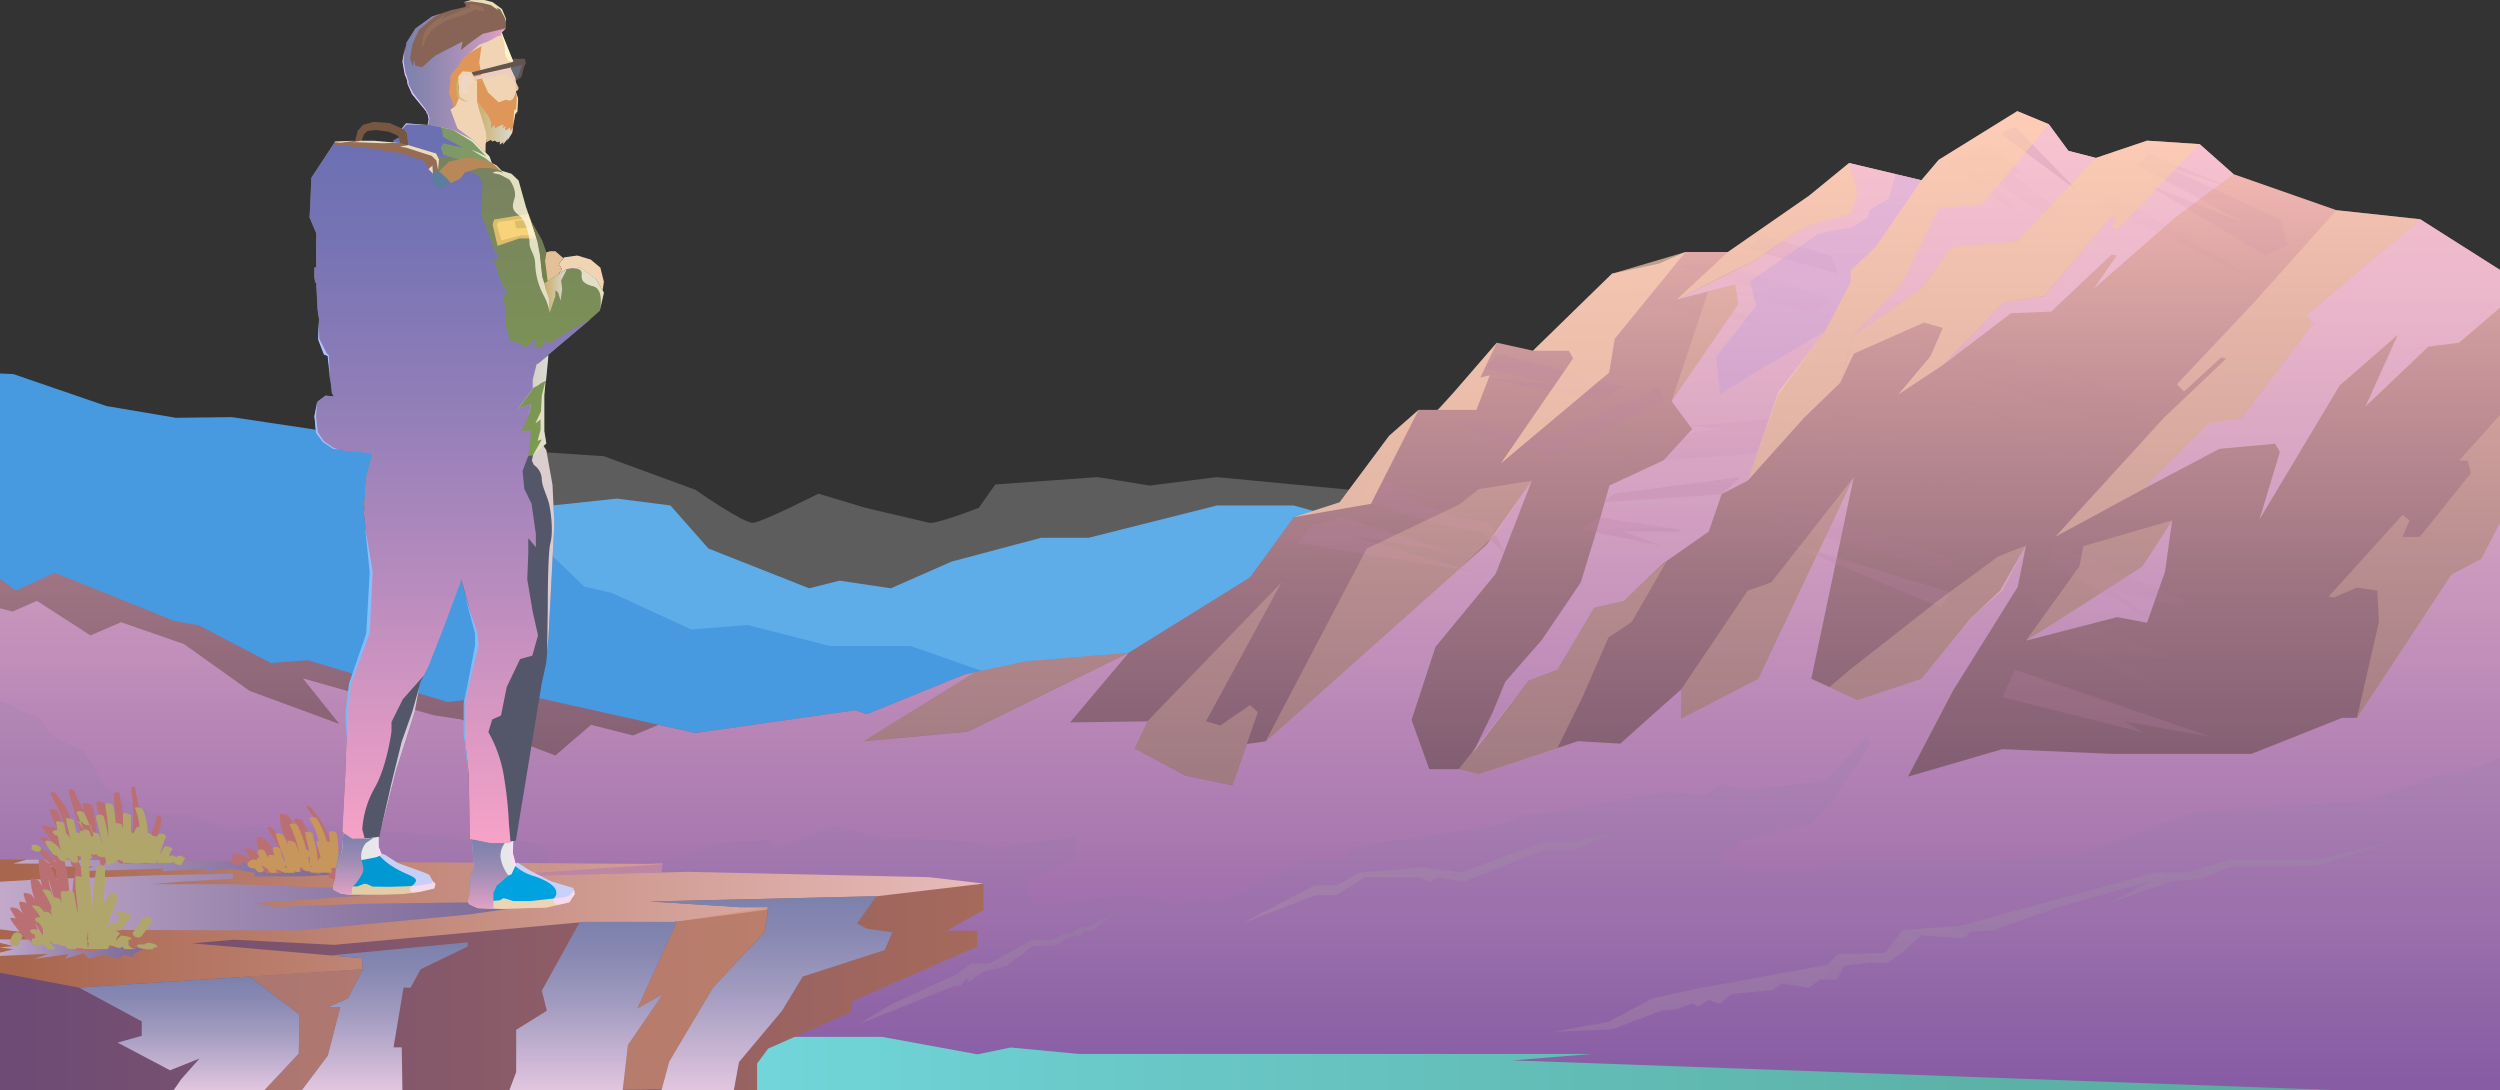 <svg xmlns="http://www.w3.org/2000/svg" xmlns:xlink="http://www.w3.org/1999/xlink" viewBox="0 0 530 231.15"><rect x="0" y="0" width="530" height="231.15" fill="#333333" stroke="none"/><defs><style>.cls-1{isolation:isolate;}.cls-2{opacity:0.21;fill:url(#linear-gradient);}.cls-3{fill:#5ebaff;opacity:0.86;}.cls-4{fill:#4799e0;}.cls-5{fill:url(#linear-gradient-2);}.cls-6{fill:#4a5c63;}.cls-7{opacity:0.88;fill:url(#linear-gradient-3);}.cls-10,.cls-11,.cls-13,.cls-23,.cls-25,.cls-26,.cls-27,.cls-28,.cls-30,.cls-31,.cls-52,.cls-53,.cls-56,.cls-57,.cls-61,.cls-63,.cls-64,.cls-7,.cls-70,.cls-71,.cls-73,.cls-74,.cls-75,.cls-76,.cls-77,.cls-78,.cls-9{mix-blend-mode:multiply;}.cls-8{fill:url(#linear-gradient-4);}.cls-9{opacity:0.24;}.cls-10,.cls-11,.cls-12{fill:#bd80a3;}.cls-10{opacity:0.41;}.cls-11{opacity:0.16;}.cls-13{fill:#9484ff;opacity:0.15;}.cls-14,.cls-15,.cls-16{opacity:0.18;}.cls-14{fill:url(#linear-gradient-5);}.cls-15{fill:url(#linear-gradient-6);}.cls-16{fill:url(#linear-gradient-7);}.cls-17,.cls-18,.cls-19,.cls-20{fill:#ffd4b5;}.cls-17{opacity:0.25;}.cls-18{opacity:0.57;}.cls-19{opacity:0.44;}.cls-20{opacity:0.67;}.cls-21{fill:url(#linear-gradient-8);}.cls-22{fill:url(#linear-gradient-9);}.cls-23{fill:url(#linear-gradient-10);}.cls-24{fill:#d49473;}.cls-24,.cls-29{opacity:0.55;}.cls-25{fill:url(#linear-gradient-11);}.cls-26{fill:url(#linear-gradient-12);}.cls-27{fill:url(#linear-gradient-13);}.cls-28{fill:url(#linear-gradient-14);}.cls-29{fill:#d4949e;}.cls-30{fill:url(#linear-gradient-15);}.cls-31{fill:url(#linear-gradient-16);}.cls-32{fill:#ba7073;}.cls-33{fill:#b0a66b;}.cls-34{fill:#bf9e4f;}.cls-35{fill:#c7965c;}.cls-36{fill:#63544d;}.cls-37{fill:#636b75;}.cls-38{fill:#e5bf9e;}.cls-39{fill:#f1d4b3;}.cls-40{fill:#545669;}.cls-41{fill:#e6e7e8;}.cls-42{fill:url(#linear-gradient-17);}.cls-43{fill:url(#linear-gradient-18);}.cls-44{fill:#00a3e0;}.cls-45{fill:#0099d4;}.cls-46{fill:url(#linear-gradient-19);}.cls-47{fill:#775642;}.cls-48{fill:#dcbd6b;}.cls-49{fill:#f7d479;}.cls-50{fill:#de9659;}.cls-51{fill:#876455;}.cls-52{fill:#edccc1;}.cls-53{fill:url(#linear-gradient-20);}.cls-54{fill:#b98858;}.cls-55{fill:#5b7e9d;}.cls-56{fill:#e1d6dc;}.cls-57{fill:url(#linear-gradient-21);}.cls-58{fill:#956c54;}.cls-59{fill:#708db4;}.cls-60{fill:#8d6f52;}.cls-61,.cls-67,.cls-74{fill:#edd9d4;}.cls-62{fill:#c49e70;opacity:0.2;}.cls-63{fill:url(#linear-gradient-22);}.cls-64{fill:url(#linear-gradient-23);}.cls-65{fill:#6a9bc1;}.cls-66{fill:#5884b1;}.cls-68{fill:#edd4b5;}.cls-69{fill:#e3cca6;}.cls-70{fill:url(#linear-gradient-24);}.cls-71{fill:url(#linear-gradient-25);}.cls-72{fill:#726658;}.cls-73{fill:url(#linear-gradient-26);}.cls-74{opacity:0.56;}.cls-75{fill:url(#linear-gradient-27);}.cls-76{fill:url(#linear-gradient-28);}.cls-77{fill:url(#linear-gradient-29);}.cls-78{fill:url(#linear-gradient-30);}.cls-79{fill:#e4c099;}.cls-80{opacity:0.8;fill:url(#linear-gradient-31);}.cls-81{fill:url(#linear-gradient-32);}</style><linearGradient id="linear-gradient" x1="265" y1="288.84" x2="265" y2="152.91" gradientTransform="matrix(-1, 0, 0, 1, 530, 0)" gradientUnits="userSpaceOnUse"><stop offset="0" stop-color="#f5e6e3"/><stop offset="0.57" stop-color="#fcf7f7"/><stop offset="0.99" stop-color="#fff"/></linearGradient><linearGradient id="linear-gradient-2" x1="265" y1="290" x2="265" y2="82.41" gradientTransform="matrix(-1, 0, 0, 1, 530, -58.85)" gradientUnits="userSpaceOnUse"><stop offset="0" stop-color="#634561"/><stop offset="0.12" stop-color="#6a4b65"/><stop offset="0.3" stop-color="#7e5b70"/><stop offset="0.52" stop-color="#9e7482"/><stop offset="0.76" stop-color="#cb989b"/><stop offset="1" stop-color="#ffc2b8"/></linearGradient><linearGradient id="linear-gradient-3" x1="265" y1="290" x2="265" y2="85.17" gradientTransform="matrix(-1, 0, 0, 1, 530, 0)" gradientUnits="userSpaceOnUse"><stop offset="0.01" stop-color="#8f5cad"/><stop offset="0.17" stop-color="#a572b5"/><stop offset="0.54" stop-color="#d19ec6"/><stop offset="0.83" stop-color="#edbad0"/><stop offset="1" stop-color="#f7c4d4"/></linearGradient><linearGradient id="linear-gradient-4" x1="33.47" y1="282.04" x2="530" y2="282.04" gradientTransform="matrix(-1, 0, 0, 1, 530, -58.85)" gradientUnits="userSpaceOnUse"><stop offset="0" stop-color="#59ab9e"/><stop offset="0.18" stop-color="#5db3a9"/><stop offset="0.51" stop-color="#69c8c7"/><stop offset="0.93" stop-color="#7deaf6"/><stop offset="1" stop-color="#80f0ff"/></linearGradient><linearGradient id="linear-gradient-5" x1="20.67" y1="257.14" x2="200.67" y2="257.14" gradientTransform="matrix(-1, 0, 0, 1, 530, -58.85)" gradientUnits="userSpaceOnUse"><stop offset="0" stop-color="#8c9c94"/><stop offset="1" stop-color="#c4b8a1"/></linearGradient><linearGradient id="linear-gradient-6" x1="187" y1="244.82" x2="266.75" y2="244.82" xlink:href="#linear-gradient-5"/><linearGradient id="linear-gradient-7" x1="292.63" y1="263.78" x2="348" y2="263.78" xlink:href="#linear-gradient-5"/><linearGradient id="linear-gradient-8" x1="321.5" y1="267.89" x2="530" y2="267.89" gradientTransform="matrix(-1, 0, 0, 1, 530, -58.85)" gradientUnits="userSpaceOnUse"><stop offset="0" stop-color="#a66a5b"/><stop offset="0.98" stop-color="#6d4b75"/></linearGradient><linearGradient id="linear-gradient-9" x1="321.5" y1="254.63" x2="530" y2="254.63" gradientTransform="matrix(-1, 0, 0, 1, 530, -58.85)" gradientUnits="userSpaceOnUse"><stop offset="0.02" stop-color="#e6bab8"/><stop offset="0.98" stop-color="#a9664f"/></linearGradient><linearGradient id="linear-gradient-10" x1="415.15" y1="250.59" x2="530" y2="250.59" gradientTransform="matrix(-1, 0, 0, 1, 530, -58.85)" gradientUnits="userSpaceOnUse"><stop offset="0.02" stop-color="#7d6b99"/><stop offset="0.25" stop-color="#8774a0"/><stop offset="0.62" stop-color="#a08bb2"/><stop offset="1" stop-color="#c2a9c9"/></linearGradient><linearGradient id="linear-gradient-11" x1="366.54" y1="290" x2="366.54" y2="248.85" gradientTransform="matrix(-1, 0, 0, 1, 530, 0)" gradientUnits="userSpaceOnUse"><stop offset="0.01" stop-color="#e1c5df"/><stop offset="0.18" stop-color="#cab6d4"/><stop offset="0.53" stop-color="#a09abf"/><stop offset="0.81" stop-color="#8788b2"/><stop offset="0.98" stop-color="#7d82ad"/></linearGradient><linearGradient id="linear-gradient-12" x1="489.88" y1="290" x2="489.88" y2="265.88" gradientTransform="matrix(-1, 0, 0, 1, 530, -58.85)" xlink:href="#linear-gradient-11"/><linearGradient id="linear-gradient-13" x1="404.27" y1="290" x2="404.27" y2="254.22" gradientTransform="matrix(-1, 0, 0, 1, 530, -58.85)" xlink:href="#linear-gradient-11"/><linearGradient id="linear-gradient-14" x1="448.43" y1="290" x2="448.43" y2="258.62" gradientTransform="matrix(-1, 0, 0, 1, 530, -58.85)" xlink:href="#linear-gradient-11"/><linearGradient id="linear-gradient-15" x1="458.23" y1="242.87" x2="527.19" y2="242.87" xlink:href="#linear-gradient-10"/><linearGradient id="linear-gradient-16" x1="499.38" y1="260.04" x2="530" y2="260.04" gradientTransform="matrix(-1, 0, 0, 1, 530, 0)" xlink:href="#linear-gradient-10"/><linearGradient id="linear-gradient-17" x1="428.41" y1="156.3" x2="428.41" y2="88.28" gradientTransform="matrix(-1, 0, 0, 1, 530, -58.85)" gradientUnits="userSpaceOnUse"><stop offset="0" stop-color="#7c9b4f"/><stop offset="1" stop-color="#797f63"/></linearGradient><linearGradient id="linear-gradient-18" x1="414.29" y1="118.87" x2="414.29" y2="104.18" gradientTransform="matrix(-1, 0, 0, 1, 530, -58.85)" gradientUnits="userSpaceOnUse"><stop offset="0" stop-color="#738549"/><stop offset="1" stop-color="#6f755c"/></linearGradient><linearGradient id="linear-gradient-19" x1="425.54" y1="89.48" x2="446.55" y2="89.48" gradientTransform="matrix(-1, 0, 0, 1, 530, -58.85)" gradientUnits="userSpaceOnUse"><stop offset="0" stop-color="#819b68"/><stop offset="1" stop-color="#7c9465"/></linearGradient><linearGradient id="linear-gradient-20" x1="421.26" y1="84.85" x2="428.86" y2="84.85" gradientTransform="matrix(-1, 0, 0, 1, 530, -58.85)" gradientUnits="userSpaceOnUse"><stop offset="0" stop-color="#d9dbd8"/><stop offset="1" stop-color="#cbae67"/></linearGradient><linearGradient id="linear-gradient-21" x1="436.79" y1="200.53" x2="436.79" y2="171.94" gradientTransform="matrix(-1, 0, 0, 1, 530, -58.85)" gradientUnits="userSpaceOnUse"><stop offset="0" stop-color="#d9dbd8"/><stop offset="1" stop-color="#d0be90"/></linearGradient><linearGradient id="linear-gradient-22" x1="413.8" y1="132.87" x2="429.91" y2="132.87" gradientTransform="matrix(-1, 0, 0, 1, 530, 0)" xlink:href="#linear-gradient-20"/><linearGradient id="linear-gradient-23" x1="409.82" y1="120.56" x2="414.62" y2="120.56" xlink:href="#linear-gradient-20"/><linearGradient id="linear-gradient-24" x1="426.5" y1="251.49" x2="426.5" y2="236.7" gradientTransform="matrix(-1, 0, 0, 1, 530, 0)" gradientUnits="userSpaceOnUse"><stop offset="0.01" stop-color="#e1a1c4"/><stop offset="0.18" stop-color="#ca9abf"/><stop offset="0.53" stop-color="#a08db5"/><stop offset="0.81" stop-color="#8785af"/><stop offset="0.98" stop-color="#7d82ad"/></linearGradient><linearGradient id="linear-gradient-25" x1="455.09" y1="248.53" x2="455.09" y2="235.35" xlink:href="#linear-gradient-24"/><linearGradient id="linear-gradient-26" x1="430" y1="77.82" x2="433.31" y2="77.82" xlink:href="#linear-gradient-20"/><linearGradient id="linear-gradient-27" x1="422.75" y1="75.18" x2="444.6" y2="75.18" gradientTransform="matrix(-1, 0, 0, 1, 530, -58.85)" xlink:href="#linear-gradient-24"/><linearGradient id="linear-gradient-28" x1="433.72" y1="131.05" x2="433.72" y2="99.57" xlink:href="#linear-gradient-20"/><linearGradient id="linear-gradient-29" x1="431.41" y1="152.56" x2="452.78" y2="152.56" xlink:href="#linear-gradient-20"/><linearGradient id="linear-gradient-30" x1="434.52" y1="237.48" x2="434.52" y2="85.05" gradientTransform="matrix(-1, 0, 0, 1, 530, 0)" gradientUnits="userSpaceOnUse"><stop offset="0.01" stop-color="#f5a2c6"/><stop offset="0.02" stop-color="#f3a1c6"/><stop offset="0.35" stop-color="#b98cbe"/><stop offset="0.63" stop-color="#8f7db8"/><stop offset="0.85" stop-color="#7573b4"/><stop offset="0.98" stop-color="#6b70b3"/></linearGradient><linearGradient id="linear-gradient-31" x1="430.54" y1="250.65" x2="430.54" y2="58.85" gradientTransform="matrix(-1, 0, 0, 1, 530, 0)" gradientUnits="userSpaceOnUse"><stop offset="0" stop-color="#fadbff"/><stop offset="1" stop-color="#ffffd1"/></linearGradient><linearGradient id="linear-gradient-32" x1="445.95" y1="222.92" x2="445.95" y2="68.92" gradientTransform="matrix(-1, 0, 0, 1, 530, 0)" gradientUnits="userSpaceOnUse"><stop offset="0" stop-color="#66bdff"/><stop offset="0.98" stop-color="#e3c2fa"/></linearGradient></defs><title>layer3</title><g class="cls-1"><g id="Layer_1" data-name="Layer 1"><path class="cls-2" d="M0,164.61V288.84H530V169.34c-16.19-3.09-30-5.52-30-5.52l-13.5,2.69-11-2.69-32.5-5-15,2.5H394l-20,8.36H344l-23,3.55-24-6.72-11-3.84L257.93,160l-14.18,1.79L232.67,160,211,161.56l-3.5,4.95s-9,3.52-10.5,3.17-13.5-3.17-13.5-3.17l-10-3s-11.83,6-13.83,6.18-12.23-7-12.23-7L128,155.56l-40.5-2.65L73,158.82l-12.5-3.26L31,163.07l-8-2.38-10,5.82Z" transform="translate(0 -58.85)"/><polygon class="cls-3" points="468.4 99.92 440.48 93.32 427.12 98.25 417.73 94.31 387.73 101.93 365.04 101.93 338.9 115.37 303.86 115.37 274.25 107.16 257.99 107.16 230.75 114.02 220.68 114.02 201.75 119.05 188.86 124.72 177.98 123.1 171.54 124.72 150.19 116.29 142.13 107.16 130.78 105.7 72.15 111.94 69.72 119.05 47.47 130.78 196.91 157.12 306.07 147.76 468.4 99.92"/><polygon class="cls-4" points="0 79.18 0 157.71 465.33 157.71 465.33 80.4 445.23 79.31 441.26 81.16 436.88 79.31 421.15 78.17 408.64 85.29 402.56 82.3 381.81 86.15 377.11 89.57 370.81 109.39 364.26 111.52 361.45 110.96 350.11 116.09 336.77 112.92 324.24 112.92 317.28 114.81 311.5 114.52 290.61 125.73 283.04 125.73 270.11 130.68 255.55 137.32 240.86 139.47 211.41 143.39 193.1 136.96 175.97 136.96 158.47 132.5 146.53 133.45 129.81 125.73 123.85 124.35 114.69 115.52 107.52 106.13 100.64 103.75 93.7 104.09 83.87 92.53 69.31 91.45 49.15 88.43 37.24 88.57 22.56 86.08 2.85 79.31 0 79.18"/><polygon class="cls-5" points="0 122.68 0 231.15 530 231.15 530 57.22 513.08 46.48 495.33 44.56 473.5 36.92 466.33 30.56 455.17 29.82 444.33 33.48 439.09 32.13 438.5 31.98 434.33 26.32 427.67 23.56 411 33.89 407.33 38.22 392 34.56 383.45 41.56 366.33 53.42 357.33 53.42 351.67 55.89 341.75 58.02 325 74.35 317.33 72.65 317.1 72.91 317.09 72.93 308.5 82.89 304.75 86.89 300.75 86.89 294.5 92.39 284 106.49 274.25 109.64 265 122.39 239.25 138.39 217.33 140.22 206.63 142.51 204.67 142.93 183.83 151.39 181.33 150.56 147.44 155.39 139.64 153.65 110.48 147.15 94.87 148.81 65.2 139.96 57.43 140.56 42.23 132.6 36.87 131.6 11.61 121.41 3.33 125.19 0 122.68"/><polygon class="cls-6" points="530 160.65 522.75 163.65 518.5 163.65 502.5 169.65 465.33 172.15 439.7 181.4 432.75 181.4 421 182.65 392.33 182.65 388.67 182.65 385.58 184.48 378.67 184.48 376 184.48 370.75 184.48 364 182.19 369 178.4 384.33 174.48 388.67 169.48 396.55 157.71 395.75 155.9 387 165.52 369.25 167.65 365 166.15 361.5 168.65 353 167.9 327.25 172.56 323.5 172.56 318.75 174.65 286.5 179.66 284.25 182.19 276.75 182.19 257.93 191.72 254.75 190.48 249.5 191.72 240.5 189.39 222.5 191.72 219 191.72 217.5 186.93 227.5 182.19 228.5 177.32 211 179.66 205 178.4 185.25 177.32 177 175 164.91 179.66 162.88 178.15 151.75 178.77 147.44 180.73 143.88 181.02 134.25 183.13 127.98 182.19 117 183.52 114.86 179.15 110.13 178.27 104.12 179.66 96.13 177.31 65.75 174.99 61.88 176.18 52.92 174.99 49.25 176.18 39.5 172.65 33.5 172.77 29 170.9 22.25 166.9 18.13 159.4 10.75 155.65 7.88 151.65 6.63 151.65 0 148.4 0 231.15 530 231.15 530 160.65"/><path class="cls-7" d="M392.34,116.15v2.5l-5.5,10.5L377,142.48l-6.5,18.28L365,163.6l-2.75,7.94-9.58,6.69-8.42,8L338,187.65l-7.83,13.16L324,203.17l-11.75,15.31,4.25-8.73,2.62-6.37,7.76-8.88,8.24-12.17,3.5-11.45,2.59-9.11,11.46-5.33,6.08-6.63-4.37-5.91,14.12-20.57-.62-4.22-12.44,3.26L372,114.1,382.38,107l10-2.91,1.5-4L392,93.41l9.88,2.34,5.45,1.3-9.66,14.1ZM427.67,110l16.66-17.67-5.83-1.5-4.17-5.66-14.08,17-9.25.69-7.83,16.24L393,129.83,407.33,120l6.34-8.75ZM0,187.83V290H530V169.67l-4,7.66-6.33,3.34-20,30.37h-3.14l-19.2,7.63H447.67l-23.17-1-20,5.83,9.5-18.17,13.77-22.08,1.73-8.75-5.5,9.57-6,5.6-10.67,13.07-13.58,4.51L384,202.74,393,160l-20.25,42.74-16.34,8.43V205L343.5,216.5l-9-.52-21,7-4.25-1.08H303l-3.75-10.42L304.32,196l12.77-15.51,7.66-19.74-9.5,13.49L268.33,216l-4,.58-3.07,8.77-10-2.08-10.75-5.76,2.75-5.74-16.42.24,12.42-14.75-34.06,16.7,1.23-.11L183,216l23.63-14.62-2,.42-20.84,8.46-2.5-.83-33.89,4.83-7.8-1.74-5.39,2.25-8.92-2.25-7.55,6.5-20.1-7.67L92,210.5l-27.78-7.83,7.72,9.66-19-7L39,195.39l-13.33-4.62-6.5,2.79L7.83,186.23,2.67,188.5ZM521.33,131.5l8.67-7.42v-8l-16.92-10.73-24.33,20.49,1.75,1.4L475.17,147.5l-6.77,1-14.23,14.13L470.52,154l11.81-1.09,1,1.76L479,169l17-28.42,12.33-10.75L501.5,145l13.33-12.67Zm-67.16,47.44L429.5,194.67l19.33-5,6.34,1.21L459,180l1.5-10.83ZM461.08,105l12.42-9.23-7.17-6.36-17.5,18.09-1.21-.5,1.21-1.66-1.21-.72-14.24,17L424.69,123,412,136.17l14.33-10.92,8.5-.33,12.84-12.11,1.08.21-4.83,7Z" transform="translate(0 -58.85)"/><polygon class="cls-8" points="496.53 231.15 320.62 224.8 337.61 223.43 228.62 223.43 214.25 222.07 207.25 223.52 187 219.82 147.44 219.82 0.12 215.22 0 231.15 496.53 231.15"/><g class="cls-9"><polygon class="cls-10" points="455.44 32.52 453 35.07 475.6 47.17 454.17 38.57 480.27 54.17 485.05 51.94 483.45 46.53 459.58 35.49 473.16 39.84 455.44 32.52"/><polygon class="cls-11" points="447.63 41.02 445.13 43.4 480 60.28 447.63 41.02"/><polygon class="cls-11" points="457.83 87.65 428.33 73.65 445.83 83.65 410.83 70.98 407.33 73.31 434.17 83.65 412 77.31 452 92.48 452 88.98 457.83 87.65"/><polygon class="cls-11" points="455.17 101.15 404.5 78.98 451 102.94 455.17 101.15"/><polygon class="cls-11" points="429.83 106.48 390 87.15 384.67 90.96 416.25 106.48 398.67 95.98 429.83 106.48"/><polygon class="cls-10" points="414 118.65 378.5 106.48 375.5 110.82 414 121.15 414 118.65"/><polygon class="cls-12" points="413.5 125.56 411.58 128.81 377 114.48 413.5 125.56"/><polygon class="cls-10" points="463.33 127.35 435.71 115.48 434.33 119.48 457.19 131.84 447.56 124.96 462.44 128.81 463.33 127.35"/><polygon class="cls-11" points="462.92 139.9 440.17 131.84 432.75 124.56 431.42 128.81 437.5 137.06 460.17 147.06 446.67 138.65 462.92 139.9"/><polygon class="cls-12" points="468.75 156.23 427.17 141.98 424.5 147.81 454.42 155.31 450.25 152.9 468.75 156.23"/><polygon class="cls-11" points="346.02 60.18 343.63 63.83 372.91 68.62 378.75 70.98 361.19 62.78 346.02 60.18"/><polygon class="cls-11" points="363.83 55.9 357.69 55.9 355.75 56.52 375.5 62.02 367 62.02 384.67 66.4 388.25 63.15 363.83 55.9"/><polygon class="cls-10" points="388.25 54.27 373.75 49.9 370.5 52.77 389.63 58.02 388.25 54.27"/><polygon class="cls-11" points="436.81 43.77 434.44 46.09 419.19 35.96 429.44 46.48 412.56 34.27 421.06 30.27 429.63 37.4 425.81 36.02 434.88 43.34 436.81 43.77"/><polygon class="cls-12" points="425.75 27.4 424.25 28.46 440.63 40.65 427.31 26.96 425.75 27.4"/><polygon class="cls-10" points="377 88.65 374.38 95.98 348.88 97.9 344.75 99.15 344.25 95.98 359.63 91.52 365.25 90.96 357.69 90.27 377 88.65"/><polygon class="cls-12" points="369 101.15 365 104.77 339.75 106.48 342.13 104.65 369 101.15"/><polygon class="cls-12" points="356.13 112.27 338.63 109.65 335.5 112.27 352.25 115.77 344.25 112.62 356.41 112.71 356.13 112.27"/><polygon class="cls-12" points="351.75 81.98 352.67 84.81 327.25 97.4 326.42 94.73 320.92 95.98 307.67 88.65 323.42 92.81 331 91.56 351.75 81.98"/><polygon class="cls-12" points="344.25 81.98 317.5 74.98 314.75 78.15 330.67 81.65 315.67 80.15 338.75 85.06 344.25 81.98"/><polygon class="cls-12" points="284.5 109.65 277.88 111.52 275.13 115.15 312.25 121.15 286.25 113.52 309.25 117.4 284.5 109.65"/><polygon class="cls-12" points="289.88 102.94 287.5 105.9 307.67 111.77 314.25 112.71 319.13 117.65 315.88 110.82 308.5 109.65 295.13 103.81 309.13 107.15 291.13 101.15 289.88 102.94"/></g><polygon class="cls-13" points="407.33 38.22 397.67 52.31 392.33 57.31 392.33 59.81 386.83 70.31 372.33 78.81 364.67 83.65 363.83 75.65 372.33 64.81 371 59.65 385.58 49.48 392.5 48.18 395.92 46.19 396.33 44.48 400.38 42.15 401.88 36.92 407.33 38.22"/><polygon class="cls-14" points="509.33 177.85 491.33 182.19 472.94 182.19 463.67 184.98 457 184.98 415.5 196.27 403.33 197.15 399.63 202.02 389.63 202.27 387.5 204.52 363 209.04 360.67 209.37 350.33 211.67 340.92 216.65 329.33 218.73 341.83 218.23 352.25 214.23 355.25 213.98 358.75 212.73 360 213.48 362.17 211.98 364.67 212.81 367 210.73 375.75 209.9 377.83 208.48 383.5 209.4 385.83 207.65 389.42 207.65 390.92 204.73 396.58 204.06 400.25 204.06 403.67 201.65 407.25 198.29 416.25 198.9 417.92 197.48 422.58 197.23 436.58 192.23 456.33 186.65 447.25 191.4 460.58 186.73 466.33 186.4 472.83 183.73 491.25 183.56 509.33 177.85"/><polygon class="cls-15" points="343 176.15 332.75 178.63 326.75 178.63 309.83 184.98 301.75 183.9 288.25 184.98 283.5 187.71 278.67 187.71 263.25 195.78 279 189.77 283.25 189.77 289.38 185.96 300.88 185.96 303.13 186.93 304.88 185.96 310.25 186.93 327.38 180.15 333.88 180.15 343 176.15"/><polygon class="cls-16" points="237.38 192.72 230.75 196.52 228.88 196.52 227.13 197.9 225.75 197.9 223.13 199.27 218.75 199.27 209.75 204.27 205.88 204.27 202.88 206.52 188.78 213.02 182 217.15 190.13 213.9 202.25 209.04 203.63 209.04 204.88 207.4 205.5 208.15 208.5 205.9 213.13 204.93 219 200.52 223.83 200.52 226.17 198.81 229.25 198.31 229.46 197.44 231.83 197.15 237.38 192.72"/><polygon class="cls-17" points="183 157.12 183 157.12 206.63 142.51 217.33 140.22 239.25 138.39 205.19 155.08 183 157.12"/><polygon class="cls-17" points="243.25 152.9 271.67 123.48 255.67 152.9 258.67 153.81 265 149.48 266.67 150.98 261.25 166.48 251.25 164.4 240.5 158.64 243.25 152.9"/><polygon class="cls-17" points="309.25 163.07 324 144.32 330.17 141.96 338 128.8 344.25 127.34 353.38 118.89 345.95 131.84 341 135.15 335.5 147.76 330.17 158.58 313.5 164.15 309.25 163.07"/><polygon class="cls-18" points="427.67 23.56 434.33 26.32 420.25 43.35 411 44.04 403.17 60.28 393 70.98 390.13 81.14 382.38 88.65 370.5 101.91 377 83.15 386.84 70.3 392.34 59.8 392.34 57.3 397.67 52.3 407.33 38.2 411 33.89 427.67 23.56"/><polygon class="cls-19" points="513.08 46.48 488.75 66.98 490.5 68.38 475.17 88.65 468.4 89.69 454.17 103.81 435.71 113.81 458.67 88.65 472 75.98 470.88 75.77 463 83.02 461.5 81.46 477.88 64.09 495.33 44.56 513.08 46.48"/><polygon class="cls-17" points="356.41 146.15 370.5 125.22 375.5 123.48 393 101.15 372.75 143.89 356.41 152.31 356.41 146.15"/><polygon class="cls-17" points="324.75 101.91 313.54 103.68 309.32 106.97 289.75 116.3 268.33 157.12 309.06 120.9 316.9 113.43 324.75 101.91"/><polygon class="cls-20" points="274.25 109.64 290.64 106.81 300.75 86.89 294.5 92.39 284 106.49 274.25 109.64"/><polygon class="cls-20" points="304.75 86.89 313 86.89 315.83 79.57 313.83 80.03 317.33 72.65 305.17 86.65 304.75 86.89"/><polygon class="cls-18" points="466.33 30.56 448.83 48.65 447.63 48.15 448.83 46.48 447.63 45.77 433.38 62.73 424.69 64.16 412 77.31 402.42 83.65 409.25 75.52 411.88 69.52 407.88 68.38 393 74.98 390.13 81.14 393 70.98 407.33 61.15 413.67 52.4 427.67 51.15 444.33 33.48 455.17 29.82 466.33 30.56"/><polygon class="cls-17" points="429.5 115.65 423.67 117.94 410.83 127.35 392.17 141.98 387.83 145.66 393.75 148.4 407.33 143.89 418.44 130.41 424.5 125.22 429.5 115.65"/><polygon class="cls-17" points="530 110.82 526 118.48 519.67 121.82 499.67 152.19 504.33 131.84 504 125.22 499.67 124.56 494.83 126.65 493.67 126.48 509.33 109.15 510.83 110.31 509.33 113.81 513 113.81 523.83 100.31 523.17 97.65 521.33 97.65 530 87.98 530 110.82"/><polygon class="cls-17" points="460.5 110.31 441.67 115.77 440.83 120.08 429.5 135.81 454.17 120.08 460.5 110.31"/><polygon class="cls-18" points="392 34.56 393.88 41.25 392.38 45.25 382.38 48.16 371.71 55.34 364.4 58.93 355.44 63.52 366.33 53.42 383.75 41.31 392 34.56 392 34.56"/><polygon class="cls-20" points="333.5 75.98 332.59 74.35 325 74.35 341.75 58.02 357.33 53.42 342.33 71.81 341.15 78.98 318.17 98.26 333.5 75.98"/><polygon class="cls-17" points="367.88 60.26 362.12 61.77 354.38 85.05 368.5 64.48 367.88 60.26"/><polygon class="cls-21" points="208.5 187.32 208.5 192.93 200.67 197.31 207.17 197.31 207.17 200.65 180.5 212.31 180.5 214.48 162.83 222.31 160.5 225.48 160.5 231.15 0 231.15 0 186.93 208.5 187.32"/><polygon class="cls-22" points="0 182.19 140.5 183.18 99.71 185.97 145.75 184.83 197 185.97 208.5 187.32 186 189.99 137.75 191.11 156.75 192.32 162.88 192.32 162.38 192.88 142.88 195.45 123.88 195.45 70.83 200.31 49.51 199.21 40.74 199.98 76.69 203.14 76.92 205.48 16.75 209.37 0 206.23 0 182.19"/><polygon class="cls-23" points="67.83 188.15 49.44 187.45 32 187.45 38.88 186.9 49.46 186.26 49.31 185.21 34.5 185.52 8.63 186.4 0 186.93 0 197.02 10.13 198.27 17.38 198.15 25.8 197.15 63.25 197.27 99.22 193.9 114.86 191.67 104.25 191.27 95.56 191.34 77.25 191.59 58.38 192.26 53.81 191.52 76.06 189.93 83.39 188.15 67.83 188.15"/><polygon class="cls-24" points="162.88 192.32 162.13 197.52 151.13 209.37 141.88 225.02 140.25 230.9 132 231.02 133.13 221.52 140.5 210.77 135.13 213.77 143.5 195.37 162.88 192.32"/><polygon class="cls-24" points="76.92 205.48 73.76 211.67 69.5 213.52 72.13 213.52 69.5 223.77 63.97 231.15 56.02 231.15 63.33 223.36 63.5 215.11 52.92 207.03 76.92 205.48"/><path class="cls-25" d="M141.88,283.88,140.22,290h15.35c.59-3.25,1.1-6,1.1-6l9.13-10.88,4.37-7.24,17.38-5.63,1.62-3.75-5.33-.75-2.17-1.12,4.11-5.78-48,1.11,19,1.21h6.13l-.75,5.21-11,11.84Z" transform="translate(0 -58.85)"/><polygon class="cls-26" points="30.05 219.59 24.93 221.03 36.05 226.9 42.3 224.4 38.43 228.77 36.78 231.15 56.02 231.15 63.33 223.36 63.5 215.11 52.92 207.03 16.75 209.37 30.05 216.53 30.05 219.59"/><polygon class="cls-27" points="107.97 231.15 132.01 231.15 133.13 221.53 140.5 210.77 135.13 213.77 143.5 195.37 142.88 195.45 123.88 195.45 122.87 195.54 114.86 210.03 115.93 214.27 109.43 218.32 109.43 227.27 107.97 231.15"/><polygon class="cls-28" points="85.17 222.03 83.43 222.03 85.55 209.37 87.05 209.37 89.17 205.48 99.17 200.65 99.17 199.77 69.97 202.55 76.69 203.14 76.92 205.48 73.76 211.67 69.5 213.53 72.13 213.53 69.5 223.77 63.97 231.15 85.31 231.15 85.17 222.03"/><polygon class="cls-29" points="140.5 183.18 140.25 184.98 99.47 186.02 118 184.6 140.5 182.89 140.5 183.18"/><polygon class="cls-30" points="9.44 183.71 20 183.71 16.31 184.7 34.56 184.15 34.56 184.7 43.38 184.15 44 184.7 48.86 184.15 53.94 185.05 53.94 185.8 63.97 185.8 71.77 185.33 56.25 182.7 41.25 182.48 5.69 182.23 2.81 183.09 13 183.09 9.44 183.71"/><path class="cls-31" d="M0,258.73l2.81.69L0,259.69l2.81.4L0,260.81v.69l10.25-.44-2.94,1.06,7.21-1-.71,1,3.94-1.18,1.13,1.18,2.68-.87,3.75.87.75-.93,2.51.62-.44-.69L30.62,260h-.2l-4.54-.47s-5.32.54-5.5.47-5.07-1.22-5.07-1.22H9.56L6.37,258H0Z" transform="translate(0 -58.85)"/><path class="cls-32" d="M14.53,226.63c.26,1,.56,2.05.87,3.06.67,2.16,1.4,4.29,1.93,6.48.1.43.2.87.27,1.3h0c.13.63.23,1.26.3,1.9a.69.69,0,0,0,.39.46s0,.1,0,.15v0h0a.84.84,0,0,0,.33-.07,1,1,0,0,0,.4,0,.31.31,0,0,0,0,.08c.14.5,1.54.77,1.86.48.14.51.26,1,.42,1.54a.58.58,0,0,0,.13.23c.36.08.68.08.77-.11A12.29,12.29,0,0,0,23,239.7c.17,0,.29-.07.34-.19a1.39,1.39,0,0,0,.06-.19l.14.27a2.67,2.67,0,0,0,1.79.57c.54.2,1.22.27,1.26,0,.51-3.37-.38-6.6-.67-10-.06-.77-.53-2.2-.54-3,0-.61-1.23-.33-1.22,0,0,1.5.19,3,.34,4.49-.41-.09-.83-.07-1,.14s-.11.18-.16.27h0a5.11,5.11,0,0,0-.27.64c-.29-1.17-.6-2.31-.77-3.37,0-.3-.79-.54-1.33-.57-.35,0-.61,0-.58.23.27,1.67.88,3.52,1.2,5.35h0q.12.65.18,1.29h0c-.2.81-.34,1.63-.5,2.44h-.06a5.82,5.82,0,0,1,0-1.56c.06-.43-.35-.76-.8-.9a26.91,26.91,0,0,0-.67-5.35c-.05-.19-.1-.38-.17-.57-.12-.34-1.89-.79-1.92-.44a11.87,11.87,0,0,0,0,1.46c-.41-1.32-1.54-2.81-1.87-4.14C15.58,226,14.35,225.9,14.53,226.63Z" transform="translate(0 -58.85)"/><path class="cls-32" d="M24.74,241.1c.09.13.17.25.26.36s.19.21.28.3a1.68,1.68,0,0,0,.21.18h1.74v0l.08,0h.45A3.85,3.85,0,0,0,29,240.06c1.19-3.48.67-6.48.46-10h0c-.06-1.06-.66-2.86-.75-3.93,0-.55-.89-.77-.83-.11.07.9.15,1.81.23,2.73l0,.44h0a34.24,34.24,0,0,1,.1,4.64h0a17.07,17.07,0,0,1-.36,2.77,18.77,18.77,0,0,1-.81,3,6.66,6.66,0,0,1-.57,1.28.89.89,0,0,0-.12.24C26,240.67,24.33,240.48,24.74,241.1Z" transform="translate(0 -58.85)"/><path class="cls-32" d="M29.78,241.24a.79.79,0,0,0,.44.7h1.44a.48.48,0,0,0,.06-.18c.18-2.34,1.29-4.41,2-6.6a11.26,11.26,0,0,0,.52-2.53c.06-.88-1-1.19-1.11-.36a12.81,12.81,0,0,1-.91,2.81h0C31.72,236.55,30,238.34,29.78,241.24Z" transform="translate(0 -58.85)"/><path class="cls-32" d="M66,230.15a23.53,23.53,0,0,1,5.6,14.58c0,.9-1.93.53-1.95-.21-.08-5-1.17-10.27-4.44-14.18C64.45,229.43,65.52,229.58,66,230.15Z" transform="translate(0 -58.85)"/><path class="cls-32" d="M57.92,234.69c.51.91,1.78,1.68,2.31,2.59a2.17,2.17,0,0,1,.78.23,11.84,11.84,0,0,1-1.72-6c0-.45,1.67.16,1.83.33,2.66,2.79,2.77,7.41,5.05,10.39a8.83,8.83,0,0,0-.24-1.82c-1.32-2.55-2.4-5.21-3.63-7.81-.14-.32,1.68-.14,1.9.34.8,1.77,2.08,3.77,3,5.84.55,0,1.52.21,1.56.62.12,1.28.25,2.53.48,3.79.06.31-.57.25-1.12.07A6.8,6.8,0,0,1,68,244c-.1.45-1.51-.1-1.71-.23a7.73,7.73,0,0,1-.76-.6,2.25,2.25,0,0,0,.08.24c.14.46-1.25.05-1.7-.17.12.62-1.53.53-1.92-.05-1.85-2.74-3.5-5.61-5.12-8.5C56.33,233.8,57.54,234,57.92,234.69Z" transform="translate(0 -58.85)"/><path class="cls-32" d="M49.36,241c0-.24,0-.47-.08-.7-.08-.45.55-.5.85-.48A6.24,6.24,0,0,1,53.06,241c-.3-.58-.68-1.13-1-1.71-.46-.92,1.35-.55,1.69-.23a14,14,0,0,1,1.82,2.22c-.34-1.55-1.26-3-1.19-4.66,0-.71,1.51-.16,1.75.06A7.57,7.57,0,0,1,57.25,238a1.14,1.14,0,0,1,.51.29,18.74,18.74,0,0,1,2,3.36c.13.29-.37.31-.65.29.2.51.39,1,.6,1.52.38.91-1.55.71-1.82.08-.06-.16-.13-.32-.19-.49a3.68,3.68,0,0,1-.06.58c-.13.59-1.28.3-1.57.07a5.7,5.7,0,0,1-.64-.56c-.28.37-1.18.13-1.49-.06-.83-.51-1.66-1.39-2.59-1.85,0,.17,0,.34,0,.5.08.58-.78.49-1.11.43l-.62-.13C48.63,241.83,48.67,241.1,49.36,241Z" transform="translate(0 -58.85)"/><path class="cls-32" d="M2.26,253.81c.51.78,1.07,1.51,1.64,2.23l1.26,1.6a1.76,1.76,0,0,0,1,.37l.62.9a2.24,2.24,0,0,0,1.6.38c.11,0,.17-.11.11-.23l-.16-.32,0,0q-.53-1-1.14-1.95c.55.18,1.23.29,1.09-.13a20.33,20.33,0,0,0-.92-2.27c.72,1.13,1.38,2.32,2,3.51.25.45,2,.74,1.78.27,0-.1-.09-.19-.13-.28.44.18,1.07.31,1.25.13.17.28.34.55.53.81s1.83.78,1.71.14c0-.16-.07-.33-.11-.5a2.81,2.81,0,0,0,1.11.37,10.87,10.87,0,0,0,.58,1.59h2.77v0a.59.59,0,0,0,.16-.07l.08.1h1.57A8.08,8.08,0,0,0,22.08,256c0-.38-.42-.65-.82-.73a.71.71,0,0,0-.2,0,.89.89,0,0,0-.41.06A3.91,3.91,0,0,0,18.87,257c0-1.35,0-2.7-.16-4a.46.46,0,0,0-.08-.24c.58,0,1.08-.35.62-.92a5.54,5.54,0,0,1-.57-.8,1.1,1.1,0,0,0-1.21-.36.54.54,0,0,0-.2.1.46.46,0,0,0-.17.14l0,0c0-.65.08-1.28.11-1.93,0,0,0,0,0-.06.27-1.86.57-3.71.69-5.51,0-.24-.32-.46-.7-.59,0,0,0-.07,0-.1-.13-.31-.26-.62-.4-.92s-.16-.41-.25-.6a1.12,1.12,0,0,0,.24.08c0-.21,0-.4,0-.6.37,0,.66-.19.56-.57-.05-.22-.13-.43-.19-.65a2,2,0,0,0,.41.13c-.25-.89-.52-1.77-.82-2.64-.12-.36-.25-.73-.38-1.09q-1-2.94-2.38-5.78c-.46-1-1.52-1.87-2-2.82-.37-.69-1.61-.75-1.14.14.74,1.39,1.44,2.81,2.07,4.25.27.6.52,1.2.76,1.81.11.25.21.5.31.75H13.6a16.4,16.4,0,0,1-1.12-2.67,6.25,6.25,0,0,1-.16-.62c-.11-.44-1.86-.71-1.78-.32a18.71,18.71,0,0,0,1.72,4.16,2.53,2.53,0,0,1,.12.23l-.07-.07c-.2-.2-.41-.39-.63-.58a1.6,1.6,0,0,0-.19-.11,2.45,2.45,0,0,0-1.1-.13h0a3.1,3.1,0,0,0-.72-.21c-.47-.1-1-.14-.85.07s.09.18.15.26c.18.33.39.66.6,1a5.07,5.07,0,0,0,.36.54c.45.67.9,1.32,1.31,2-.38-.36-.75-.73-1.16-1.07l0,0c-.3-.26-2-.5-1.62-.13l.08.09A9.64,9.64,0,0,1,11.44,241h0s0,.05,0,.07a.59.59,0,0,0,.34.28v.25c-.19-.2-.38-.4-.55-.61-.47-.52-.91-1-1.33-1.6A2,2,0,0,0,8.56,239c-.28,0-.44.13-.27.34a29.9,29.9,0,0,0,3.56,3.9c.05.78.13,1.56.22,2.34a15,15,0,0,0-2.14-4.12c-.16-.23-1.7-.8-1.71-.25A18.24,18.24,0,0,0,9,246.86c-.24-.42-.49-.83-.77-1.24-.17-.24-1.74-.78-1.73-.26a11.64,11.64,0,0,0,.24,1.88c0,.24.1.49.16.72h0c.13.51.29,1,.46,1.52-.21-.29-.41-.59-.64-.86s-1.88-.8-1.71-.15a15.12,15.12,0,0,0,.61,1.87c-.31-.2-1.7-.6-1.54,0,0,.16.09.34.14.51a.6.6,0,0,1,0,.16h0c.17.52.37,1,.59,1.51a7.67,7.67,0,0,0-1.06-1c-.17-.14-1.86-.57-1.58,0,.37.7.79,1.39,1.22,2.06C3,253.41,1.9,253.27,2.26,253.81Zm12-9.57a18,18,0,0,0-.65-3,1.09,1.09,0,0,1-.05-.17c0-.14-.29-.29-.58-.41-.07-.2-.17-.39-.26-.59.51.16,1.28.33,1.18,0a11.54,11.54,0,0,0-1.47-2.86c.11.09.23.16.34.26a21.24,21.24,0,0,1,1.33,2.26c.31.57.59,1.17.85,1.76a2.56,2.56,0,0,0,.11.24.25.25,0,0,0,0,.27l.35.58a1.14,1.14,0,0,0,.63.34,38.74,38.74,0,0,0-.75,6c-.12.82-.23,1.66-.31,2.48-.06-.46-.12-.92-.17-1.39C14.67,248.08,14.59,246.15,14.3,244.24Zm-3.44,3.35a20.43,20.43,0,0,1-.58-2.43c.28.78.52,1.58.74,2.4s.33,1.39.49,2.09C11.28,249,11.05,248.28,10.86,247.59Z" transform="translate(0 -58.85)"/><path class="cls-33" d="M33.17,259.66a5,5,0,0,1-.67.16,2.39,2.39,0,0,1-.13.28H30.9a1.83,1.83,0,0,1-.28-.14h-.2a1.94,1.94,0,0,1-1.29-.48c-.31-.34.27-.4.48-.4a10.49,10.49,0,0,0,1.12-.05l.12-.12c.43-.32,1.17-.11,1.63,0C32.65,258.94,33.81,259.47,33.17,259.66Z" transform="translate(0 -58.85)"/><path class="cls-33" d="M28.71,257.46c-.31-.14-.8-.64-.46-1a28.44,28.44,0,0,0,2-3c.53-.73,2.37,0,1.77.85a26.51,26.51,0,0,1-2,3A1.11,1.11,0,0,1,28.71,257.46Z" transform="translate(0 -58.85)"/><path class="cls-33" d="M7.27,256.87a2.23,2.23,0,0,1,.17.73,1.21,1.21,0,0,1,0,.19c-.29-.05-.57,0-.67.13a.44.44,0,0,0-.07.5l0,0c-.28.3.2.64.44.75.5.22,1.4.4,1.79-.15a.73.73,0,0,0,0-.09.93.93,0,0,0,.68.46c.17.22.34.44.49.67h1.55c-.26-.36-.53-.71-.81-1.06,0-.07-.1-.13-.15-.2s.07-.24.09-.35l0,0a1.76,1.76,0,0,0,.14.23,1.27,1.27,0,0,0,1.4.24,1.36,1.36,0,0,0,1.31.41,4.54,4.54,0,0,0,1,.71h1.59a1.49,1.49,0,0,0,.09-.3,1.78,1.78,0,0,0,1.15.12,1,1,0,0,0,.22.18h3.2v0a.52.52,0,0,0,.15-.07l.08.09h1.68a8.2,8.2,0,0,0,.5-.87,1.77,1.77,0,0,0,.9.25c.39.28,1.27.52,1.47.29s.13-.19.19-.28a3.68,3.68,0,0,0,.64.61h2.29a1.65,1.65,0,0,0-.39-.09,1.56,1.56,0,0,1-1.15-.85l0,0V258c.26.05.62.09.66-.09s-.64-.46-.79-.49a2.78,2.78,0,0,0-.64-.12c-.46-.11-.95-.11-.95,0v.11a1.44,1.44,0,0,0-.41.3,4.16,4.16,0,0,0-.5.61,1.69,1.69,0,0,1,.68-1.35c.31-.24-.32-.6-.47-.66l-.25-.08c.05-.1.09-.2.14-.31.4.15.88.21,1,0a27.59,27.59,0,0,1,2-2.78c.26-.24-.6-.67-1.19-.71a2.16,2.16,0,0,0-.39-.26,1.25,1.25,0,0,0-1.13,0c-.11.08-.23.14-.33.22-.32.24.32.6.46.66a2.45,2.45,0,0,0,.41.11c-.35.46-.62,1-.94,1.45-.46-.22-1.16-.27-1.33.1-.05.13-.11.25-.16.38-.16.34-.3.69-.44,1,.07-.35.15-.71.25-1.06.53-2,1.42-4.07,2-6,.17-.59-1.33-1-1.66-.56a11.32,11.32,0,0,0-1.4,2.3c.23-2.37.4-4.73.4-7.11v-.51a.48.48,0,0,1,0-.12c0-.53-1.58-.92-1.73-.34-.57,2.45-.65,5.26-1,7.95,0,.39-.1.78-.18,1.17,0-.36,0-.71,0-1.08,0-.58,0-1.16-.07-1.75-.1-2.27-.3-4.55-.39-6.82,0-.17,0-.33,0-.5s0-.38,0-.57c.35,0,.63-.18.54-.55-.05-.21-.13-.4-.19-.62a1.88,1.88,0,0,0,.4.13h.29a.69.69,0,0,0,.29-.07.93.93,0,0,0,.35,0,.25.25,0,0,0,0,.07c.13.44,1.37.68,1.65.43.13.45.23.91.38,1.36a.53.53,0,0,0,.11.21.9.9,0,0,0,.46.28,1,1,0,0,1,.92-.55h.18a1.1,1.1,0,0,0,0-.18s0-.09,0-.14a.68.68,0,0,0,.72-.34h.16a1.52,1.52,0,0,0,.78.24H26l.09.08a1.28,1.28,0,0,0,0,.19v.16h1.74v0l.07,0h5.23a.48.48,0,0,0,.12-.16c.09-.2.16-.42.25-.62a1.47,1.47,0,0,0,0,.55.58.58,0,0,0,.09.23h2.69l.59-.26a.41.41,0,0,0,0,.08c-.11.39,1.6.85,1.71.47a2.76,2.76,0,0,1,.62-1.17c.26-.27-1.32-.89-1.62-.58-.09.1-.15.22-.23.32a1.16,1.16,0,0,0-1.23-.4l-.24.12a2.8,2.8,0,0,1,.66-1.46c.25-.27-1.34-.88-1.63-.57a3,3,0,0,0-.66,1.25.54.54,0,0,0-.31.2c.38-1.13.71-2.29,1.2-3.38.29-.65-1.05-1.11-1.57-.64a.49.49,0,0,0-.15.19c-.05.11-.09.24-.14.36a1.46,1.46,0,0,0-1-.28.84.84,0,0,0-.46-.47h0a1.26,1.26,0,0,0-.5-.15,13.05,13.05,0,0,0-.92-4.69h0a2.77,2.77,0,0,0-.1-.26c-.14-.35-1.25-.52-1.6-.42-.07,0-.1,0-.09.1s.08.2.12.29h0a12.87,12.87,0,0,1,.85,3.69c-.26,0-.48,0-.58.17a1.51,1.51,0,0,0-.18.26h0a5.29,5.29,0,0,0-.51,1h0a1.54,1.54,0,0,0-.53-.26v-3.41c0-.28-.38-.5-.78-.61s-.93-.09-.93.15v2.84l-.16,0c0-.11,0-.2,0-.3,0-.43-.89-.72-1.39-.59a1.18,1.18,0,0,0,0-.27h0c-.11-1.09-.25-2.2-.46-3.28-.16-.78-1.9-1-1.74-.13a4.21,4.21,0,0,1,.09.49,43.33,43.33,0,0,1,.56,4.95h0c0,.42.05.83.07,1.25-.32-1.45-.63-2.88-1-4.31a.85.85,0,0,0-.72-.54c-.52-.08-1.1.16-.94.78.54,2,.95,4,1.4,5.94-.23-.79-.46-1.59-.71-2.39-.12-.38-1.11-.62-1.52-.5a35.39,35.39,0,0,0-1.64-4.1.87.87,0,0,0-.45-.35c-.42-.16-1-.17-1.15.06a.31.31,0,0,0,0,.37,30.47,30.47,0,0,1,1.46,3.67c-.42-.1-.85-.06-.85.16v.23a.56.56,0,0,0,0,.12,1.24,1.24,0,0,0-.69-.16c0-.14-.07-.29-.11-.43s-.1-.48-.16-.72c-.09-.45-.18-.9-.24-1.35,0-.17-.23-.3-.48-.38a1.64,1.64,0,0,0-.38-.1c-.44-.08-.88-.07-.87,0a24.13,24.13,0,0,0,.66,3.06.88.88,0,0,0,0,.15c.09.4.22.8.33,1.2a4,4,0,0,0-1-1.32,5.07,5.07,0,0,0-.09-.54,11.21,11.21,0,0,0-.31-1.42c-.15-.53-1.86-.79-1.71-.25a10.07,10.07,0,0,1,.27,1.35c0,.07,0,.15,0,.23a3.68,3.68,0,0,0-.64.07h-.07c-.31.09-.34.4-.1.63A1.37,1.37,0,0,0,12,236l.27,0c0,.16.05.32.07.49s.09.6.14.89a8.71,8.71,0,0,0,.6,2,5.79,5.79,0,0,0-2.1-2.07l-.2-.11c-.16-.08-1.36-.32-1.18.2A8,8,0,0,0,11,239.58l.18.23a1.34,1.34,0,0,0,.89.44c.17.26.35.53.55.79a1.51,1.51,0,0,0,1,.44h.19c.24,0,.68-.12.43-.45s-.29-.39-.42-.6a2.34,2.34,0,0,0,.4.37,1.35,1.35,0,0,0,.54.18c0,.06,0,.13.05.17a1.49,1.49,0,0,0,1.1.6c.35.05.64,0,.62-.4a5.21,5.21,0,0,0-.15-1.05,3.39,3.39,0,0,0,.77.15c0,.51,0,1,0,1.54,0,.93.09,1.87.15,2.8a2.8,2.8,0,0,0-.81-.18c-.27,0-.48,0-.49.08-.18,2.59.47,5.22.51,7.81a39.46,39.46,0,0,1-.79-4.18c-.07-.62-1.34-.89-1.65-.45a1.51,1.51,0,0,0-.72-.09.37.37,0,0,0-.15,0,.43.43,0,0,0-.32.45c.05.7.13,1.4.24,2.08-.1-.22-.19-.44-.29-.67s-.86-.54-1.33-.52a9.93,9.93,0,0,0-.86-1.32,2,2,0,0,0-1.42-.36c-.19,0-.26.12-.14.28s.2.27.3.41h0a14.86,14.86,0,0,1,1.62,3.3.38.38,0,0,0-.23.47c.1.46.23.91.35,1.37-.11-.21-.21-.42-.33-.63a1.48,1.48,0,0,0-1.43-.46,10.47,10.47,0,0,0-.94-1.06c-.26-.27-1.5-.43-1.6-.23,0,0,0,.09,0,.15v0a12.17,12.17,0,0,1,1.81,2.29,1.18,1.18,0,0,0-.92.11c-.54.3-.14.77.4,1h0c.37.14.77.93,1,1.41,0,.43,0,.86,0,1.29L8.92,257a1.82,1.82,0,0,0-2.21-1.09.59.59,0,0,0-.14.06.34.34,0,0,0,0,.6,1.34,1.34,0,0,0,.73.34Zm11.08.88a.4.4,0,0,0,.13-.24c.05-.32.08-.64.12-1h.12a7.31,7.31,0,0,0,0,1.48.32.32,0,0,0-.14.51.93.93,0,0,0,.28.28h0a8.34,8.34,0,0,1-.16.87h-.12C18.54,259.05,18.43,258.4,18.35,257.75Zm-.76-23.1a14.07,14.07,0,0,0-1.17-1.79,2.33,2.33,0,0,0,1,.27v0a.88.88,0,0,0,.51.47,2.16,2.16,0,0,0,.66.18,1.34,1.34,0,0,0,.55-.05c.24.78.47,1.55.7,2.33l-.12,0a3.49,3.49,0,0,0-.39.19,1,1,0,0,0,0-.1c-.12-.31-.21-.62-.32-.93a.31.31,0,0,0-.1-.15h0a1.07,1.07,0,0,0-.52-.31A2.21,2.21,0,0,0,17.59,234.65Z" transform="translate(0 -58.85)"/><path class="cls-34" d="M28.69,238l-.12,0a.55.55,0,0,1,0,.18A.71.71,0,0,1,28.69,238Z" transform="translate(0 -58.85)"/><path class="cls-34" d="M28.65,238.4l-.06-.05v0h.06Z" transform="translate(0 -58.85)"/><path class="cls-34" d="M16.83,237.39c-.08-.26-.15-.51-.24-.75Z" transform="translate(0 -58.85)"/><path class="cls-33" d="M2.88,256.82a1.1,1.1,0,0,1,1.32-.18c.33.16.78.68.44,1.06a2.59,2.59,0,0,0-.54,1.19c-.24,1-2.17.44-1.93-.51A3.43,3.43,0,0,1,2.88,256.82Z" transform="translate(0 -58.85)"/><path class="cls-35" d="M53.91,242.86c.15.19.31.38.48.56a1.13,1.13,0,0,0,1.17.3.49.49,0,0,0,.22-.82c-.13-.13-.24-.26-.36-.39h0l.33-.06a1.1,1.1,0,0,0,.26.15.84.84,0,0,0,.2.18,2.44,2.44,0,0,0,.5.21,1.32,1.32,0,0,0,.58.79.94.94,0,0,0,.22.12h1c.24-.15.17-.38,0-.56a.53.53,0,0,0-.15-.15h0a1.67,1.67,0,0,0,.38,0l.32.1a5.08,5.08,0,0,1,1.19.59h2.17a.19.19,0,0,0,.07-.17l0-.15c.47.18,1.1.33,1.1,0a5.63,5.63,0,0,0,0-.58,1.8,1.8,0,0,0,0-.22,2.81,2.81,0,0,0,.62.05.59.59,0,0,1,0,.13.43.43,0,0,0,0,.12h0a1.38,1.38,0,0,0,1.37.43,1,1,0,0,0,.47.37H67a1.1,1.1,0,0,0,.14-.09.18.18,0,0,0,0,.09H70.3q0-.51-.12-1a.92.92,0,0,0,.65-.09.85.85,0,0,0,.42,0,.42.42,0,0,0,.37-.36,25.25,25.25,0,0,0-.2-6.67c-.11-.74-1.79-1-1.68-.14a.06.06,0,0,0,0,0h0c.09.62.15,1.22.21,1.83a1.58,1.58,0,0,0-.7-.24,17.4,17.4,0,0,0-2-4.72,1.36,1.36,0,0,0-1.12-.41c-.38,0-.64.17-.44.51a16.34,16.34,0,0,1,1.88,4.54c-.3,0-.51.17-.44.47s.22.83.35,1.25c.17.61.35,1.21.51,1.81a.7.7,0,0,0-.25.17,2,2,0,0,0-.4.71,14.93,14.93,0,0,0-.75-4.49h0s0,0,0,0c-.1-.46-.2-.91-.26-1.35,0-.19-.35-.36-.71-.44s-1-.09-.92.17a20,20,0,0,0,.51,2.34v0c.13.51.26,1,.35,1.55a.9.9,0,0,0-.37-.25h0a1.81,1.81,0,0,0-.31-.09,22.34,22.34,0,0,0-1.65-4.8,1.59,1.59,0,0,0-.15-.29.46.46,0,0,0-.16-.18,0,0,0,0,0,0,0c-.51-.38-1.74-.38-1.39.29a22.74,22.74,0,0,1,1.93,5.8,17.15,17.15,0,0,0-.86-2.19,1.39,1.39,0,0,0-.68-.39h0a2,2,0,0,0-.66-.14c-.17,0-.29.05-.3.18a4.85,4.85,0,0,0,0,.66,12.11,12.11,0,0,0-.83-1.91,2.09,2.09,0,0,0-1.44-.5c-.14,0-.23.1-.2.23.22.9.53,1.77.84,2.65.4,1.05.81,2.1,1.11,3.17,0-.1-.13-.17-.28-.24a10.16,10.16,0,0,1-.66-2.27c-.09-.67-1.77-.93-1.66-.16a7.16,7.16,0,0,0,.34,1.4,1.62,1.62,0,0,0-.58-.18h-.29a.75.75,0,0,0-.34.1.21.21,0,0,0-.09.26.19.19,0,0,1,0,.07,1.55,1.55,0,0,0-.23-.06,7.48,7.48,0,0,0-.42-1,1,1,0,0,0-1.06-.52.66.66,0,0,0-.56.42h0a.47.47,0,0,0,0,.3,8,8,0,0,1,.34.8h0c0,.09.06.16.09.26-.32,0-.58,0-.57.1a1.93,1.93,0,0,1,0,.48h0a1,1,0,0,0-.61-.23h0a1,1,0,0,0-.58.12,2.24,2.24,0,0,0-.61.45,1,1,0,0,0-.15.2C52.21,242.58,53.33,243.14,53.91,242.86Zm11.75-.58a1.18,1.18,0,0,0,.36.24,1.72,1.72,0,0,1-.23.32C65.74,242.65,65.7,242.47,65.66,242.28Zm0-2s0,0,0,0v0A4.88,4.88,0,0,1,65.6,242l-.3-1.35A.52.52,0,0,0,65.71,240.24Zm-5.2,1.41c.11.39.2.78.28,1.18l-.31-.15A1.42,1.42,0,0,0,60.51,241.65Z" transform="translate(0 -58.85)"/><path class="cls-33" d="M8.6,239.14c-.25.57-2.14,0-1.93-.52,0,0,.12-.21.08-.26-.28-.35.24-.45.49-.44a1.81,1.81,0,0,1,1.28.49A.6.6,0,0,1,8.6,239.14Z" transform="translate(0 -58.85)"/><polygon class="cls-36" points="107.04 13.24 107.69 15.61 109.11 17.22 110.53 16.38 111.14 14.04 111.42 13.46 111.22 12.46 108.25 12.46 107.04 13.24"/><polygon class="cls-37" points="106.18 13.54 106.86 15.55 108.36 16.92 109.87 16.2 110.51 14.21 110.81 13.72 110.59 12.87 107.53 13.09 106.18 13.54"/><polygon class="cls-38" points="108.87 19.65 109.82 19.11 109.95 18.64 108.83 16.26 108.87 19.65"/><polygon class="cls-39" points="85.9 12.27 86.42 17.03 86.5 17.8 87.44 19.93 90.7 23.93 90.99 25.32 90.17 29.55 89.33 31.07 90.82 33.08 93.39 34.57 98.25 35.94 104.68 36.75 102.93 32.42 102.95 30.61 103.22 29.42 104.46 28.9 107.04 29.17 108.43 26.88 109.47 20.7 109.25 16.62 108.28 14.56 108.78 12.97 106.56 7.46 106.35 6.92 106.37 6.9 106.95 6.16 106.87 6.09 104.03 3.8 99.67 2.4 95.9 2.59 92.03 4.08 90.6 4.63 86.87 8.49 85.9 12.27"/><polygon class="cls-40" points="72.57 176.34 74.8 177.79 77.23 177.85 80.42 177.43 84 163.28 86.12 156.74 87.91 151.02 89.02 144.84 90.6 141.68 93.95 133.09 97.76 122.86 98.89 126.83 100.92 134.36 100.92 136.76 100.06 141.29 98.42 149 98.42 155.33 99.36 164.11 99.58 177.75 104.06 178.63 107.47 178.63 109.36 178.21 114.85 144.84 115.78 140.61 116.28 135.16 117.51 111.18 117.12 102.87 115.81 95.48 115.21 94.6 112.99 96.55 105.7 97.19 98.99 97.45 79.45 94.44 77.6 101.42 77.15 108.89 78.5 121.32 77.76 134.3 74.1 144.92 73.37 150.77 73.44 156.83 73.23 163.48 72.57 176.34"/><polygon class="cls-41" points="100.42 183.57 100.09 187.24 102.19 191.93 106.17 192.1 115.38 192.1 118.22 191.38 120.05 189.5 120.05 188.22 116.09 186.97 111.12 184.23 109.28 183.02 108.74 180.94 108.8 178.33 107.47 178.63 104.06 178.63 100.09 177.85 100.42 183.57"/><polygon class="cls-41" points="71.35 187.78 74.08 188.9 79.23 187.62 86.15 188.59 89.07 188.28 88.64 187.73 87.31 186 88.49 184.91 83.66 182.73 80.95 181.29 80.25 179.54 80.25 177.45 77.02 177.79 74.8 177.79 72.84 176.5 72.53 180.15 71.42 184.6 71.35 187.78"/><polygon class="cls-39" points="118.31 58.21 120.19 57.04 123 56.74 126.39 59.22 127.74 61.58 128.03 59.75 127.28 56.74 125.22 55.02 122.39 54.17 119.57 54.56 119.43 54.75 118.44 55.99 119.11 57.04 118.31 58.21"/><polygon class="cls-42" points="76.19 49.49 75.73 53.28 76.99 64.47 78.36 70.99 78.97 76.06 79.17 77.76 79.39 79.57 79.39 83.47 78.13 91.24 78.59 92.5 79.45 94.44 98.99 97.45 105.7 97.19 112.99 96.55 115.21 94.6 115.81 94.07 115.38 91.46 115.38 83.8 116.2 75.21 118.2 73.51 126.15 66.8 127.18 65.86 128.03 62.07 127.74 61.58 126.39 59.22 123 56.74 120.19 57.04 118.31 58.21 118.3 58.22 115.38 60.02 114.97 58.7 114.45 53.88 113.94 51.25 113.71 50.56 112 45.33 111.58 44.07 111.53 43.96 109.94 38.28 108.45 36.86 106.41 36.24 104.95 35.37 103.86 34.73 103.85 34.72 102.8 34.1 99.35 32.05 96.09 30.14 92.78 29.43 91.86 29.5 89.96 29.66 87.14 30.85 83.83 31.33 81.56 31.66 79.39 33.6 76.19 40.79 75.16 47.64 76.19 49.49"/><polygon class="cls-43" points="112 45.33 113.71 50.56 113.94 51.25 114.45 53.88 114.97 58.7 115.38 60.02 118.3 58.22 118.31 58.21 119.11 57.04 118.44 55.99 119.43 54.75 117.74 53.28 116.63 53.28 115.84 53.5 114.89 50.86 112.72 47.03 112.2 45.66 112 45.33"/><polygon class="cls-44" points="99.85 185.67 99.59 191.24 101.47 192.38 106.67 192.52 115.49 192.26 120.44 191.26 121.61 189.72 121.61 188.34 116.89 186.91 112.39 184.61 109.69 182.89 109.16 183.79 108.45 185.33 106.27 186.19 104.02 186.01 101.8 185.03 99.85 184.85 99.85 185.67"/><polygon class="cls-45" points="70.95 187.82 73.05 188.9 79.56 189.37 87.14 189.14 91.64 188.28 91.95 187.35 90.98 185.49 89.57 184.9 84.29 183.01 81.65 181.28 81.65 181.28 80.98 181.07 80.76 181.3 79.76 181.74 76.67 182.33 74.05 181.3 73.47 181.09 72.6 180.77 71.88 181.3 71.13 184.57 70.95 187.82"/><polygon class="cls-46" points="104.46 35.07 103.76 33.13 100.4 29.77 95.94 27.49 91.06 26.5 86.18 26.19 85.11 27.49 85.65 28.59 83.45 29.77 83.45 31.28 87.13 32.73 89.38 32.59 94.42 33.43 100.69 34.04 104.46 35.07"/><polygon class="cls-47" points="86.6 31.57 86.37 28.39 85.79 27.49 82.61 26.09 79.19 25.84 76.97 26.46 75.85 27.68 75.16 30.29 76.54 30.21 77.18 28.39 77.94 27.78 79.7 27.56 82.36 27.91 84.07 28.62 84.55 29.04 84.8 31.03 86.6 31.57"/><polygon class="cls-48" points="104.44 47.64 105.48 52.12 110.11 50.55 113.71 50.55 113.48 49.87 112.27 46.16 111.99 45.32 104.74 46.55 104.44 47.64"/><polygon class="cls-49" points="105.36 47.8 106.31 50.97 110.58 49.87 113.48 49.87 112.27 46.16 105.64 47.03 105.36 47.8"/><polygon class="cls-50" points="102.26 8.54 101.59 13.23 102.26 16.91 101.14 17.29 100.92 16.91 99.93 15.24 98.04 15.12 97.13 16.27 97.13 17.64 97.39 20.55 96.64 22.41 94.9 23.58 91.82 24.98 90.97 24.57 90.42 23.58 87.44 19.93 86.5 17.8 86.15 14.32 102.26 8.54"/><polygon class="cls-51" points="85.4 13.01 85.9 15.79 86.42 17.03 87.72 18.02 90.43 16.09 93.18 13.44 97.98 12.09 98.07 12.02 98.08 12.01 103.08 7.86 106.11 7.17 106.35 6.92 106.37 6.9 107.25 6 107.25 3.97 106.42 1.99 104.42 0.52 102.62 0.06 99.91 0.06 98.31 0.52 98.79 0.98 98.6 1.48 95.43 2.21 91.58 3.51 88.09 6.03 86.21 9 85.4 13.01"/><polygon class="cls-52" points="100.53 16.26 107.53 14.68 107.53 14.04 108.78 12.97 108.27 14.56 109.24 16.62 109.32 18.35 108.64 16.69 107.95 16.05 107.04 15.65 100.92 16.91 100.53 16.26"/><polygon class="cls-36" points="111.3 12.46 100 15.34 100.18 15.66 100.41 16.05 111.42 13.61 111.3 12.46"/><polygon class="cls-50" points="102.26 16.91 101.14 17.29 101.14 21.35 101.59 23.24 102.67 25.53 103.16 28.39 103.22 29.43 103.05 30.16 104.05 29.65 104.46 29.99 104.85 29.76 105.53 30.16 105.99 29.96 105.99 30.63 106.76 30.08 106.65 30.63 107.82 29.16 107.53 29.88 108.59 28.16 108.99 25.59 109.25 24.07 109.46 24.13 109.46 23.8 109.67 23.81 109.84 20.99 109.4 19.57 108.75 20.99 108.16 21.35 107.25 21.14 105.71 21.7 103.45 19.57 102.26 16.91"/><polygon class="cls-53" points="103.13 28.39 103.19 29.43 103.03 30.17 104.02 29.64 104.44 29.99 104.82 29.76 105.51 30.17 105.97 29.96 105.97 30.63 106.73 30.07 106.63 30.63 107.8 29.16 107.5 29.87 108.56 28.16 108.75 27 108.4 27.53 108.13 27.8 108.13 27 107.5 27.53 107.01 27.53 107.22 26.73 106.53 27.19 106.8 26.39 105.97 26.65 104.97 27.19 104.78 26.5 104.1 27.19 104.1 25.86 103.45 24.48 101.14 21.35 101.59 23.24 103.13 28.39"/><polygon class="cls-54" points="95.53 40.72 98.64 36.54 101.59 35.62 104.1 35.65 106.34 36.2 105.25 35.07 103.91 34.35 100.73 33.54 98.19 33.54 95.15 34.31 92.7 36.75 95.53 40.72"/><polygon class="cls-54" points="101.47 63.74 99.2 68.63 97.38 71.53 96.12 72.44 96.3 81.78 99.59 76.53 101.34 74.02 103.14 70.94 102.85 70.51 101.47 63.74"/><polygon class="cls-55" points="65.64 46.1 68.36 51.32 68.15 59.58 69.28 72.76 69.79 77.63 70.36 83.35 73.05 87.86 83.5 90.21 92.81 90.35 95.91 86.22 96.25 82.58 96.5 77.97 96.56 73.36 95.87 66.38 95.01 52.64 96.21 39.57 94.78 37.87 89.15 32.7 85.06 30.39 75.32 30.63 71.58 30.43 66.42 37.87 65.64 46.1"/><polygon class="cls-56" points="95.35 41.27 95.01 40.72 90.43 44.23 88.44 48.06 86.32 55.08 85.28 60.54 84.89 65.64 84.89 73.45 85.42 79.17 87.29 85.22 88.61 86.96 93.52 88.29 95.04 86.15 95.7 81.78 95.7 71.17 95.01 61.21 94.07 52.12 92.7 50.86 94.07 51.21 95.07 43.8 95.35 41.27"/><polygon class="cls-57" points="89.81 115.43 92.32 118.45 92.21 122.75 91.3 130.7 90.84 138.13 90.6 141.68 93.95 133.09 94.47 131.69 97.76 122.86 95.98 118.86 93.92 115.83 89.75 114 88.66 113.08 89.81 115.43"/><polygon class="cls-58" points="93.07 33.86 86.6 39.62 82.55 51.21 76.2 54.17 72.54 53.67 69.4 52.44 67.1 49.57 65.64 46.1 66.04 37.67 71.01 30.05 74.72 29.89 79.35 29.9 85.06 30.39 92.44 32.62 93.07 33.86"/><polygon class="cls-39" points="102.98 7.93 98.07 12.02 102.98 9.26 102.98 7.93"/><polygon class="cls-59" points="82.14 62.24 82.31 74.02 80.38 77.19 79.35 77.34 72.57 76.67 68.76 75.14 67.56 72.02 67.75 62.78 82.14 62.24"/><polygon class="cls-60" points="82.33 61.06 77.38 60.73 72.65 60.13 69.11 59.44 67.39 59.01 67.55 62.51 68.08 64.93 70.32 65.67 72.68 66.28 77.29 66.7 80.88 66.22 81.83 64.14 82.33 61.06"/><polygon class="cls-61" points="68.36 51.32 68.34 52.06 68.96 52.99 71.28 54.16 74.37 54.75 77.69 54.4 83.72 50.97 88.07 40.11 91.78 36.75 91.72 35.06 87.16 39.11 86.6 39.61 82.54 51.21 76.2 54.16 72.54 53.66 69.4 52.44 68.09 50.8 68.36 51.32"/><polygon class="cls-54" points="79.26 46.06 76.12 46.08 74.72 59.08 74.72 71.91 75.22 72.9 76.53 72.9 77.31 71.84 77.23 63.55 78.18 53.09 79.26 46.06"/><polygon class="cls-54" points="68.64 45.57 67.19 45.43 67.02 52.66 67.13 60.86 67.39 65.77 68.11 71.14 68.56 71.1 68.76 68.69 68.45 61.19 68.36 52.69 68.64 45.57"/><path class="cls-62" d="M99.55,59.69l1.41.21,1.14.38.46.52v.51l-1.72-.41L97.9,62.16l-3,.88L92.72,64.3a8.23,8.23,0,0,0-2.88,3.91C89.3,70.43,89.1,66.1,91,64.4a18.59,18.59,0,0,1,3.53-2.55l-.84,1,4.76-2.12,1-.23.14-.44Z" transform="translate(0 -58.85)"/><polygon class="cls-55" points="94.14 64.24 94.38 70.07 93.9 74.75 92.83 76.63 88.72 76.63 87.69 76.12 86.18 72.25 86.45 68.59 86.47 63.52 94.14 64.24"/><polygon class="cls-60" points="94.42 62.17 94.69 65.65 88.1 65.73 85.9 65.41 86.22 61.84 94.42 62.17"/><path class="cls-63" d="M100.81,123.89l-.1,9,2.75,5.82,4.33,1.4-.56.54-2.44-.17-.23.95,1.86,1.69.71.65-.74,1.23-2.86,2.17h1.37l3.52-2.24.9.83,2.61,1,.18-.08.5-2.15-2.75,1,3-4.13,0,0a.42.42,0,0,1,.07-.13,1.36,1.36,0,0,1,.61-.44,4,4,0,0,0,1-.63c.38-.26.82-.42,1.22-.64l.51-5.4L113.93,136l-.18,0-3.64.57-3.7-1.6-3.53-5.61-1.41-6.78-1.38-4Z" transform="translate(0 -58.85)"/><polygon class="cls-64" points="115.38 60.02 115.71 61.31 116.36 63.22 116.51 66.38 117.73 62.8 117.73 61.58 118.31 62 118.84 63.74 119.18 61.27 118.95 59.48 120.19 57.04 115.38 60.02"/><polygon class="cls-65" points="89.83 99.72 79.29 96.18 70.73 95.1 68.53 93.66 67.06 91.8 66.7 88.24 67.35 85.09 69.02 83.87 72.75 84.28 92.43 86.21 89.83 99.72"/><polygon class="cls-66" points="97.3 89.68 95.75 87.69 92.18 86.25 88.69 87.06 86.69 89.95 86.01 94.62 87.68 97.94 89.94 99.75 94.23 99.64 97.46 96.07 97.92 91.77 97.3 89.68"/><polygon class="cls-60" points="83.48 85.33 81.53 86.83 80.92 88.26 80.23 91.38 80.56 93.98 81.71 96.19 83.53 97.61 84.1 97.8 83.68 97.95 81.09 97.4 79.61 96.29 78.38 94 77.87 91.14 78.06 89.33 78.68 87.31 79.53 85.99 80.75 85.06 81.34 84.79 82.99 84.65 84.61 85 85.05 85.49 83.48 85.33"/><polygon class="cls-60" points="73.79 84.38 71.99 85.63 71.41 86.9 70.72 89.69 70.97 92.03 71.95 94.04 73.56 95.34 74.06 95.53 73.68 95.65 71.36 95.11 70.07 94.08 69 92 68.61 89.42 68.82 87.8 69.41 86 70.21 84.84 71.32 84.03 71.86 83.8 73.34 83.71 74.78 84.06 75.17 84.5 73.79 84.38"/><polygon class="cls-61" points="96.41 91.97 95.89 90.17 94.89 88.63 92.12 87.59 89.22 88.34 87.89 90.81 87.48 94.79 88.53 97.12 90.5 98.76 93.11 98.69 94.67 97.12 95.84 94.89 95.44 92.62 94.3 90.73 93.17 90.09 91.39 89.62 90.28 89.92 89.26 91.33 89 94.2 89.27 95.53 89.94 96.57 91.82 97.03 93.71 95.41 93.87 93.6 93.01 91.94 91.9 91.48 90.4 93.2 92.24 92.39 92.67 93.14 93.04 94.25 91.94 95.73 90.45 95.28 89.81 94.22 90.03 91.93 91.01 90.61 91.81 90.44 93.19 90.75 94.01 91.42 94.81 93.08 94.81 94.6 93.91 96.67 92.52 97.72 90.65 97.77 88.98 96.28 88.3 94.61 88.58 91.17 89.58 89.12 92.14 88.31 94.61 89.2 95.48 90.23 96.41 91.97"/><path class="cls-67" d="M74.37,117.9v1l1.56.46h2l.38-3.12-3.71-.46Zm.39.07L75,116.3l1.08.15-.07.76.21.22.3-.18.12-.72,1.13.15-.25,2.26H76l-1.24-.36Z" transform="translate(0 -58.85)"/><path class="cls-67" d="M66.71,115.56l0,2.08.09,1,.9.38,1-.13,0-2.86Zm.31,2,0-1.44.49.12v.45l.16.27.17-.19v-.45l.56.13,0,2.11h-.69l-.63-.27Z" transform="translate(0 -58.85)"/><polygon class="cls-68" points="99.66 189.68 99.22 191.27 99.59 191.75 101.28 192.52 106.66 192.72 111.97 192.52 115.71 192.44 120.7 191.32 121.85 189.58 121.73 188.82 121.61 188.63 121.45 189.12 120.59 189.91 119.31 190.27 115.65 190.67 112.45 191.03 108.83 191.03 107.29 190.53 106.69 190.42 105.98 190.87 104.23 191.01 101.63 190.67 100.23 190.23 99.66 189.68"/><polygon class="cls-69" points="71.02 186.62 70.6 188.11 70.6 188.55 72.14 189.37 73.97 189.68 77.04 189.68 81.29 189.68 85.57 189.53 89.07 189.09 92.03 188.39 92.31 187.46 91.66 186.79 91.64 187.25 89.19 187.67 86.34 187.88 82.72 188 78.97 187.96 77.8 187.43 77.24 187.35 75.73 187.94 74.45 187.9 71.85 187.37 71.18 186.94 71.02 186.62"/><polygon class="cls-58" points="93.07 33.86 92.88 36.12 91.79 36.75 91.72 35.06 93.07 33.86"/><path class="cls-70" d="M99.22,250.12l.36.48,1.7.77,3.32.12v-3.38l.72-1.49,2.46-2.17a8.4,8.4,0,0,1-1.67-3.87,4.5,4.5,0,0,1,1-3.11h-3.09l-4-.77.33,5.72-.12,1.32-.44,0v.82l-.19,4Z" transform="translate(0 -58.85)"/><path class="cls-71" d="M70.6,247v.44l1.54.82,1.83.31h.56l.07-.67,0-.25.1-.85s.55-.24,1.56-1.82.91-1.85.38-3.77a4.41,4.41,0,0,1,.93-3.63l1.63-1.13-2.22.24H74.8l-2-1.3L72.53,239l-.2.82-.45.33-.75,3.26L71,245.47Z" transform="translate(0 -58.85)"/><polygon class="cls-72" points="97.13 16.69 96.69 17.71 96.98 19.08 97.26 19.15 97.09 17.57 97.13 16.69"/><polygon class="cls-73" points="100 21.35 98.79 21.35 97.39 20.55 97.26 18.81 97.14 17.64 97.13 16.27 96.69 17.58 96.69 19.04 96.98 20.67 98.62 21.67 100 21.35"/><polygon class="cls-74" points="100.3 17.31 99.61 16.12 98.48 15.89 97.94 16.52 97.76 18.35 97.85 19.3 98.66 20.01 99.38 19.7 99.18 19.24 98.78 18.65 99.03 17.92 99.68 17.92 99.84 17.34 100.3 17.31"/><polygon class="cls-75" points="86.2 9 88.08 6.03 91.57 3.51 93.38 2.9 91.92 3.7 88.83 6.29 87.45 9.35 86.92 12.36 87.44 13.85 87.54 13.98 87.82 12.66 88.02 13.92 89.47 14.25 92.26 11.8 98.07 8.8 97.68 10.64 100 8.81 102.32 7.17 106.87 6.09 107.25 6 106.37 6.9 106.35 6.92 106.56 7.46 105.55 7.67 103.39 8.83 101.71 9.43 101.71 9.43 98.07 12.46 96.98 14.25 95.67 15.66 95.49 16.33 95.49 17.48 95.17 19.65 96.29 22.65 95.49 23.24 96.98 27.21 96.97 27.21 100.4 29.77 95.94 27.49 92.58 26.8 92.58 26.8 91.17 26.52 90.77 26.48 91 25.32 90.75 24.18 90.42 23.59 87.44 19.93 86.49 17.8 86.42 17.03 86.41 17.03 85.9 15.79 85.4 13.01 86.2 9"/><polygon class="cls-76" points="96.11 40.72 95.01 52.64 95.82 66.16 96.45 72.19 97.56 71.36 96.76 65.96 95.7 53.18 96.29 54.75 96.56 54.58 95.99 49.63 96.11 40.72"/><polygon class="cls-77" points="77.23 107.57 78.44 103.28 80.75 102.1 83.01 101.79 88.07 102.48 93.74 101.73 95.93 99.87 97.47 97.22 98.07 96.18 98.59 91.8 98.31 89.83 96.85 86.98 97.08 86.06 97.25 83.06 97.51 79.84 96.3 81.78 96.25 82.58 95.9 86.22 95.03 87.4 95.75 87.69 97.3 89.68 97.92 91.77 97.46 96.07 96.55 97.08 94.23 99.64 89.94 99.75 89.84 99.67 89.83 99.72 84.1 97.79 83.68 97.95 81.09 97.4 79.62 96.29 79.29 96.18 78.99 96.15 77.6 101.42 77.23 107.57"/><path class="cls-78" d="M67.64,126.57v0l-.08,4.29,1.2,3.12.8.32.23,2.16.57,5.72.42.72L69,142.73,67.35,144l-.65,3.14.36,3.55,1.47,1.88,2.2,1.43,1.3.17h0l1.63.38.39-.12L79,155l-1.39,5.27-.46,7.47,1.34,12.43-.74,13-3.66,10.61-.72,5.86.08,6.05-.22,6.65-.66,12.86,2.14,1.41h2.08l.53,0-.52-1.94a20.68,20.68,0,0,1,2.64-8.81C82,221.46,83,213.91,83,213.91v-2l2.4-4.82,4.5-5.07.72-1.44L94,192l.52-1.4,3.29-8.82,1.13,4,2,7.53v2.4l-.86,4.53-1.64,7.71v6.33l.94,8.78.22,13.64,4.48.88h3.4l.76-.16-.34-3.85a82.73,82.73,0,0,0-1-9.68,28.17,28.17,0,0,0-3.36-9.83l.8-2.67,1.87-.85,1.22-6.05,2.83-5.91,2.59-.74,1.21-4.29-1.14-5.11-1.14-6.79.22-5.5v-3.2l1.6,1.9v-2.82l-.91-6.4-1.53-3.13-.37-3.83L112,155.5l.62-5.35h-2.06l1.44-3,.12-.52.5-2.15-2.75,1,3-4.13,0,0,.07-.09V139.3l.84-3.28.18,0,2.27-1.93,2-1.7,7.13-6-4.55,2.58-4.58,2.83-.49-1-.88,1.77h-1.6l.25-1.83-2.08,1.83-.8-.78-2.45-.71-1-3.48.11-2.33-.74-3.9,1.26-.24-1.37-1.87-1.76-5.35,1.07-.27L104.46,111l-2.38-6.52.18-6.58-.67-1.65-2-1.14-1,.31-1,1.29-2.11,1-1,.5-1.48.68-1.27-1.49V95.6l-1-1h0L90,93,85.4,91.46l-4.82-.79L78,90.25l-6.61-.63-.44-.14v-.43L66,96.52,65.64,105l1.45,3.42L67,111.52l.08,4.13-.39-.09,0,2.08.09,1,.28.12v.91l.26,4.91Zm15.81-38v.5l1.27.11L84.56,88Zm1.83-2.48.51.22.58.89.17,2.45.22.07,3.15.95,2.53.76.27.53,1.71.28,2.26.22L94,91.7l-.57-1.55.57-.9,4.11.9-2.26-1.22-1.85-1-.48-2.09-.9-.18-1.4-.29-.12,0-.29,0-4.59-.28Z" transform="translate(0 -58.85)"/><polygon class="cls-48" points="112.49 48.26 109.47 48.42 109.08 46.9 111.92 46.52 112.49 48.26"/><polygon class="cls-79" points="115.84 53.5 115.55 55.41 115.7 56.32 116.1 59.58 118.31 58.2 119.11 57.04 118.44 55.99 119.43 54.75 117.74 53.28 116.63 53.28 115.84 53.5"/><path class="cls-80" d="M106.34,65.71l.21.54,2,5,.21.52,0,0-.16.15-.15,0a1.19,1.19,0,0,1-.44-.13.77.77,0,0,1-.34-.22,3.07,3.07,0,0,1-.61-2.36,9.69,9.69,0,0,0-.78-3c0-.15-.11-.28-.14-.36ZM80.41,240.23h0c2.69,2.85,5.64,3.71,7,4.45.64.35.93.67.69,1.14a2.71,2.71,0,0,1-.66.76,1.59,1.59,0,0,0-.52.71.54.54,0,0,0,.26.62,1.12,1.12,0,0,0,.31.15l1.57-.2,3-.69.29-.93-.64-.66h0L91,244.28l-1.42-.59-5.27-1.89-2.64-1.72-.67-.22-.08.08-.65-1.61v-2.09l-.36.06C79.61,237.35,79,238.78,80.41,240.23Zm40.12-124.44c1.85-.18,2.87.1,2.79,1.18s0,1.94,2.43,2.57c2.16.56,1.6,4.14,1.46,4.94l.81-3.62-.29-.49L126.37,118,123,115.53ZM98.3,59.31l1.65-.16,2.29.34,1.81.44,1.6,1.11-.39-.57.79.39,1,1.86.2.84v-.8l-.83-2-2-1.47-1.8-.46H99.9Zm10.49,26.25.19-1.19.26-1.51.21.06v-.33h.2l.18-2.82-.43-1.38v0l.17,1.29-.12,2.39-.23-.08v.26l-.22-.07Zm-24,4.37,1.3.22,2.58.83,2.87.92,1,1,0,.2.33,1.79.2-2.26-.37-.71-.26-.53-2.53-.76h0l-2.41-.73-.71-.21-.24-.08h0ZM74.67,89l.49,0,.49,0h0l2.35.1,3.15.12,2.26-.07h.7l.56,0-1.26-.11h0l-4.1-.35H76.49l-1.3.24Zm-3.76,0,1.29.12,3-.41h-.54L71,88.84Zm30.61,2.24-1.7-.69L103,92.45l.63.5h0l.22.17.47.35.63.47.57.55.39.38.78.59-1.19-.26-.91.1.09.23-.51-.06,1.78.37L108,96.92s1.68,2.23,1.06,4.06-.36,2.52.92,3.47a3.09,3.09,0,0,1,.68.71c.06.09.13.18.19.28a9.3,9.3,0,0,1,.77,1.65,11.13,11.13,0,0,1,.44,1.57,5.72,5.72,0,0,1,.12.68,5.81,5.81,0,0,1,.07.9c0,1.76,1.18,2.29,1.22,4.77a15.17,15.17,0,0,0,1.9,6.67,10.84,10.84,0,0,1,1.12,3.35l-.14-3-.66-1.91-.32-1.29-.41-1.33-.53-4.81-.5-2.63-.23-.69h0l-.23-.68L112.25,105l-.27-.84-.41-1.25-.06-.11-1.58-5.68-1.49-1.42-2-.62-.08,0-1.08-1.13-1-.52-.52-1.42-.83-.83-2.53-2.54-4.46-2.28,4.2,2.58L103.07,92ZM113,155.34l-.24,1.15.42.93a3.77,3.77,0,0,1,1.67,2.87c0,1.65,1.13,3.59,1.55,5.39s.91,5.91.3,8.23-.57,13.54-.57,13.54l-.14,9.72.29-3.22,1.24-24-.39-8.32-1.32-7.38-.6-.88.61-.53-.43-2.61v-7.66l.31-3.19-.83,3.27-.19,3.45-1.18,2.51,1.1-.84V150l-.64,2.32.91-.33ZM80.41,236.23,84,222.07l2.11-6.54,1.8-5.72,1-5.45-1.51,5.39-2.25,6.36-2.07,8.39Zm28.82,6.22a10.38,10.38,0,0,0,3.75,2.07s6.73,1.92,4.52,4.73a.69.69,0,0,0,.13,1.07,2.05,2.05,0,0,0,.36.22,1.4,1.4,0,0,0,.26.11l2.44-.54,1.14-1.74-.11-.76-.11-.19v-.3l-4.73-1.42-4.51-2.3-2.69-1.72-.17.29-.24-.15-.55-2.09.07-2.61-.33.08C108,239.05,107.65,241,109.23,242.45Z" transform="translate(0 -58.85)"/><path class="cls-81" d="M67.24,143.94h0L67,147.17l.38,3.26,1.22,1.88,2.09,1.47.49.13,0,.05.63.15L70.61,154l-2.18-1.44L67,150.64l-.35-3.56ZM85.17,86.11h0l.14.06.87-.94,4.3.08-.2,0L86.07,85ZM67.45,130.87l1.2,3.12.8.32.23,2.16.42,4.29-.39-6.35,0-.22-.29-.32-.24-.28-1.48-2.89-.15-4Zm5.79,88,.4-9,.83-6.27L78.38,193,79,180l-1.62-9.54,1,9.72-.74,13-.93,2.72-.92,2.63L74,203.76l-.72,5.86.07,6.06Zm25.06-11v6.34l.94,8.74,0-.26-.72-8.7,0-6.06,1.38-6,1.56-6.21-.26-2.41-.27-1-2.45-7.5.24.83,2,7.53v2.41l-.85,4.53L99.12,204l-.27,1.28-.16.74Zm-13-136,.5,2.78.51,1.23h0l.08.78-.09-.78.08.78.94,2.12,3,3.66h0l.13.45.18.13.24,1.12-.23,1.17h.12l.31-1.23-.14-.63-.07-.31-.6-1.1L87.61,78.6l-1-1.89v-.65l-.42-1.19v-.06L86,74.39l-.45-2.57.29-2.9Z" transform="translate(0 -58.85)"/></g></g></svg>